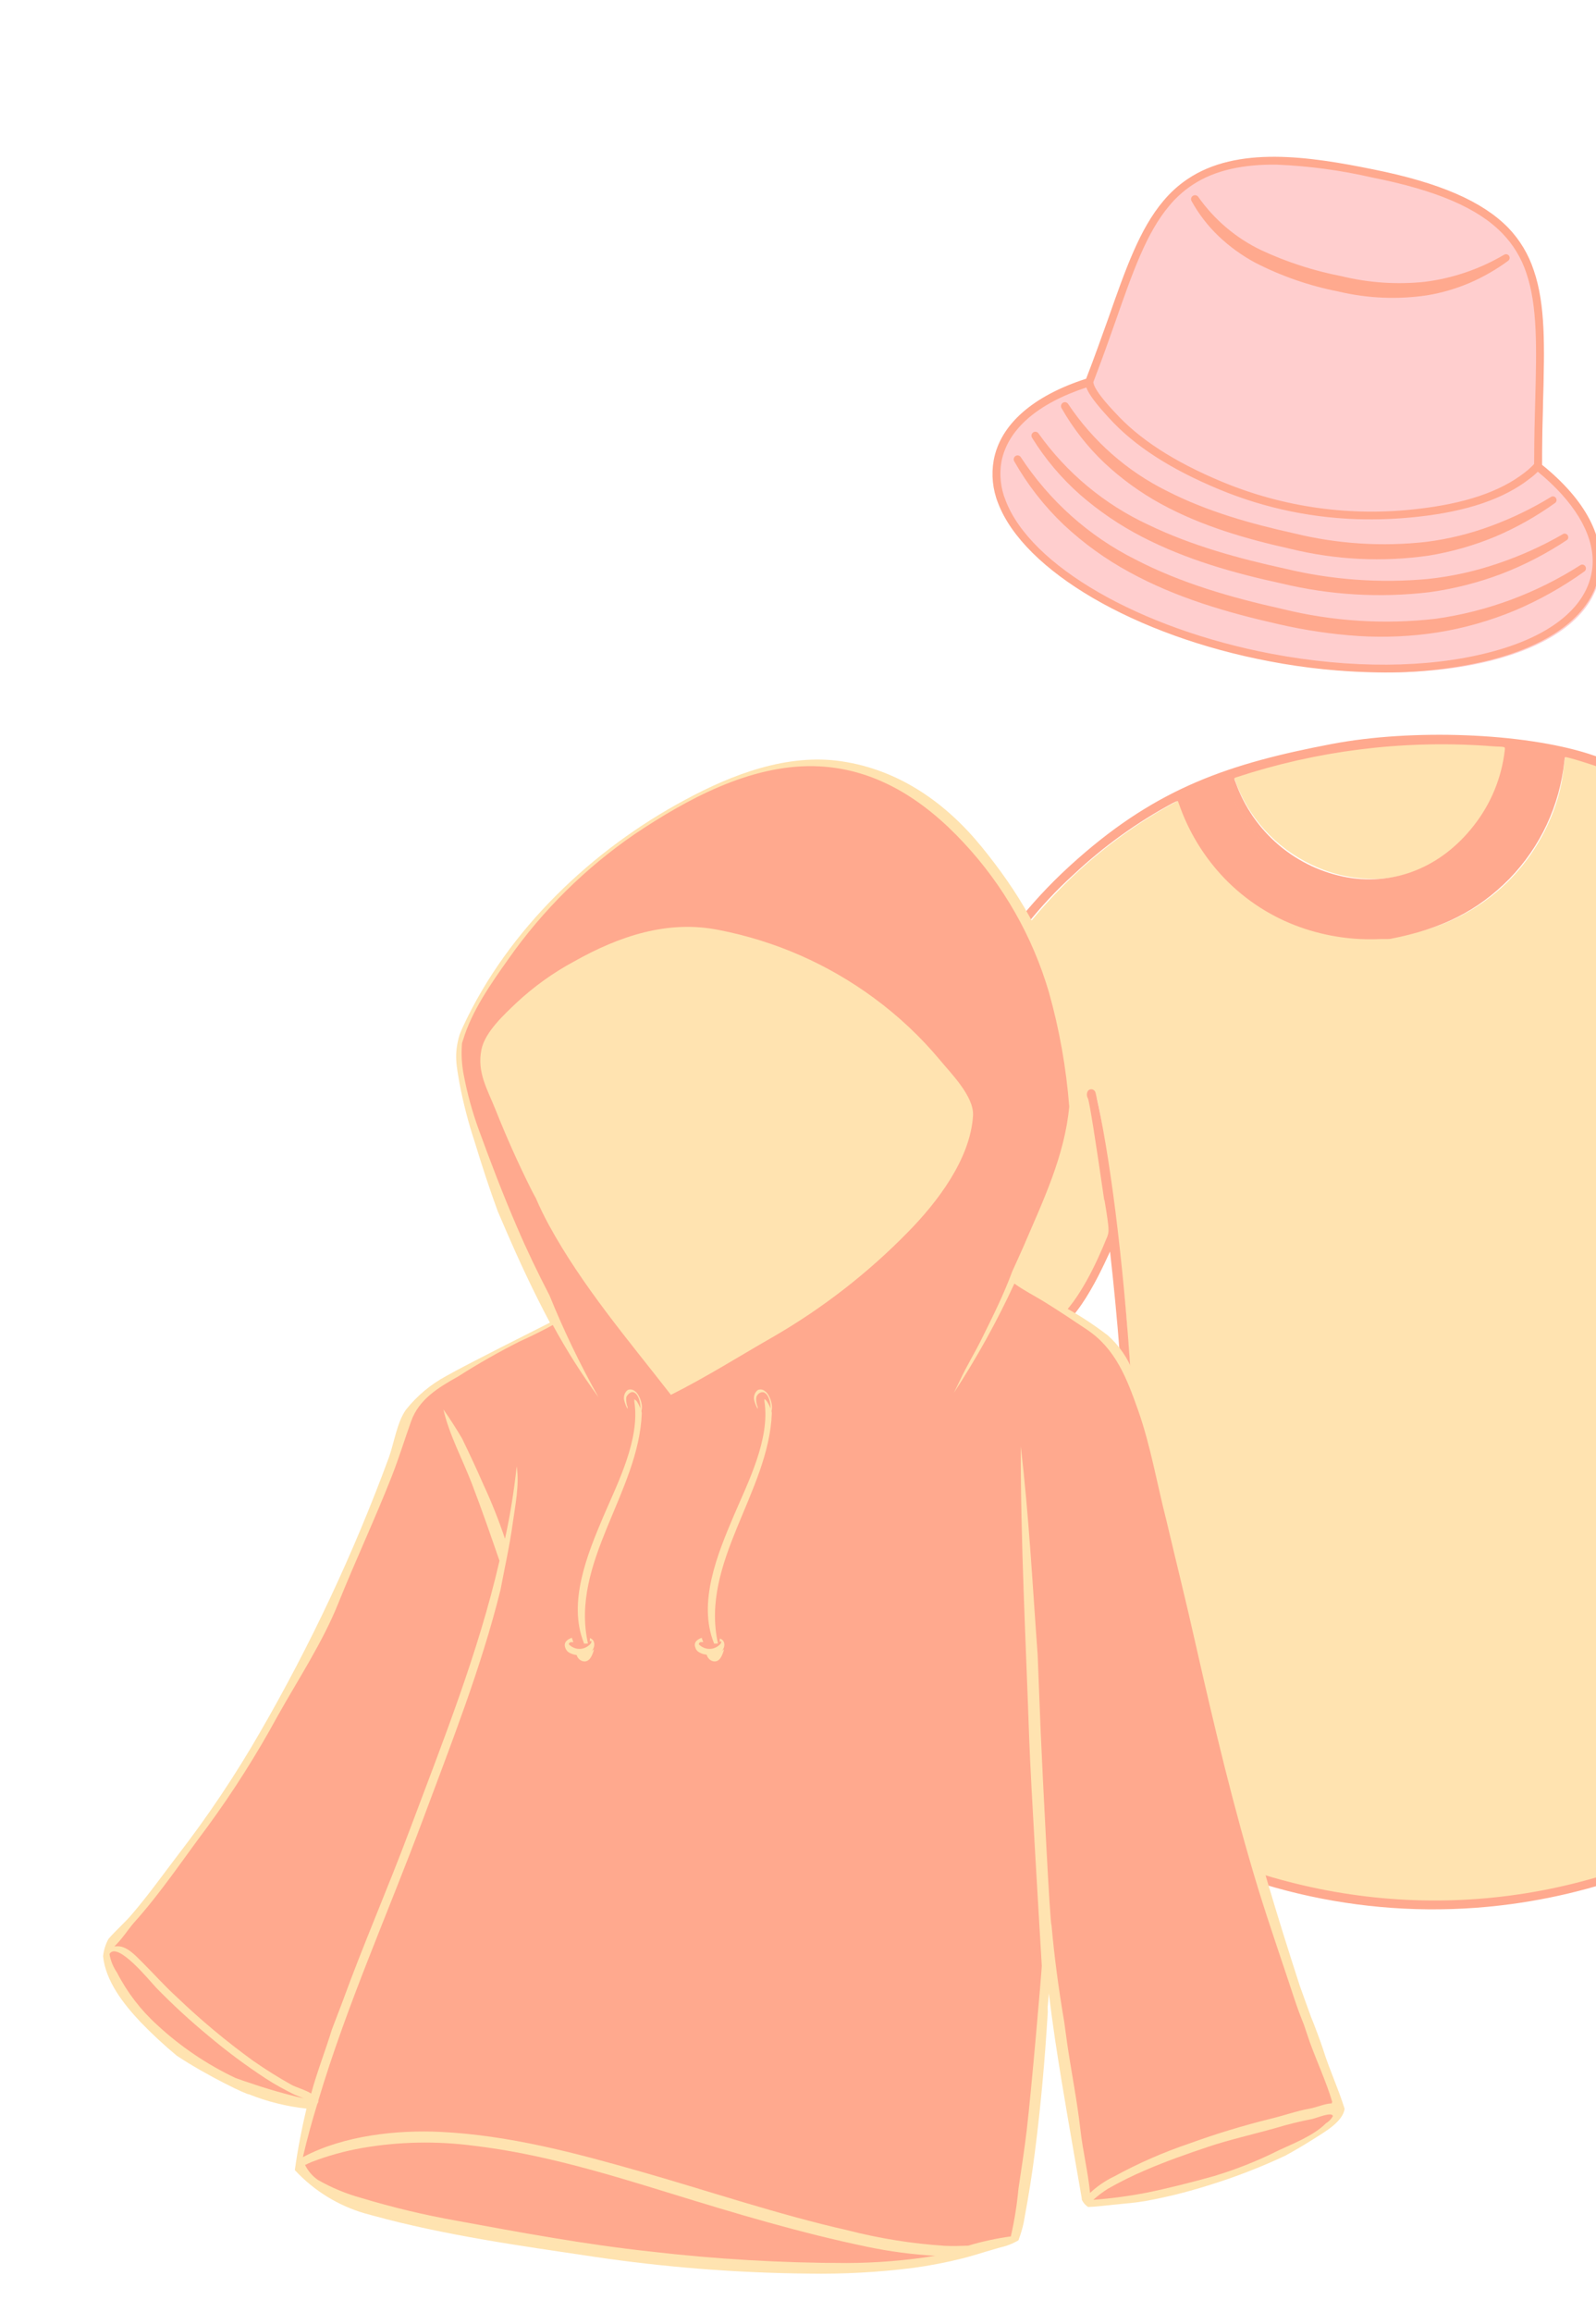 <svg width="270" height="391" viewBox="0 0 270 391" fill="none" xmlns="http://www.w3.org/2000/svg">
<path d="M307.216 152.975C306.09 152.015 304.947 150.947 303.8 149.939C302.659 149.03 301.579 148.048 300.566 146.998C300.21 146.589 297.231 144.329 295.716 142.916C293.133 140.892 290.445 139.007 287.664 137.268C280.733 132.98 273.201 129.763 265.319 127.724C263.954 127.423 265.602 132.1 261.26 140.629C250.312 162.112 219.724 165.348 205.148 144.826C203.123 141.956 201.531 138.803 200.424 135.467C200.201 134.931 199.987 135.035 198.759 135.677C187.781 141.619 178.307 150.003 171.06 160.189C168.413 162.971 162.744 173.687 143.146 195.511C142.657 195.943 142.345 196.541 142.27 197.191C142.196 197.841 142.365 198.496 142.744 199.028C149.485 209.089 166.2 221.918 175.586 224.847C177.844 225.548 179.091 224.811 180.643 223.303C183.963 219.982 186.789 214.106 188.507 209.609C188.696 209.13 188.76 208.611 188.691 208.1C188.314 205.21 188.061 202.31 187.517 199.432C187.169 197.602 186.988 195.732 186.64 193.902C186.291 192.073 185.905 190.016 185.635 188.068C185.378 187.245 185.233 186.391 185.205 185.529C185.205 185.529 185.314 185.483 185.374 185.458C186.084 185.075 190.418 218.098 190.742 225.719C192.629 247.753 193.049 269.887 191.999 291.973C191.382 303.151 191.168 303.184 191.317 304.638C191.673 308.196 194.252 309.393 197.437 311.052C215.154 320.341 235.255 324.017 255.082 321.595C274.908 319.173 293.527 310.766 308.475 297.486C310.745 295.478 312.356 293.358 311.403 290.179C309.259 283.047 306.387 274.029 302.807 258.796C296.611 232.786 292.603 206.303 290.826 179.626C290.731 177.962 290.708 176.297 290.548 174.647C290.499 174.298 290.537 173.943 290.659 173.613C290.659 173.613 290.768 173.567 290.816 173.547C290.865 173.527 290.816 173.547 290.852 173.632C292.31 196.98 292.203 197.168 293.489 198.577C293.846 198.957 298.438 206.525 304.812 210.127C307.227 211.478 309.607 209.767 312.332 207.653C320.261 201.474 331.09 188.055 335.45 177C336.714 173.638 330.909 173.934 307.216 152.975Z" fill="#FFE3B0"/>
<path d="M233.476 148.598C243.65 148.066 254.47 138.577 255.964 126.537C256.15 125.151 256.103 125.073 254.699 124.985C250.425 124.66 246.132 124.579 241.84 124.742C237.97 124.955 234.862 125.271 232.06 125.459C231.198 125.552 230.342 125.704 229.499 125.912C222.704 126.812 216.004 128.376 209.501 130.581C208.716 130.91 208.606 130.956 208.873 131.772C211.073 138.143 215.768 143.348 221.928 146.245C225.498 147.971 229.469 148.78 233.476 148.598Z" fill="#FFE3B0"/>
<path d="M201.169 139.007C200.732 137.958 200.3 136.921 199.936 135.841C199.572 134.761 199.693 134.88 206.256 132.262C207.279 131.834 207.569 131.981 207.781 132.799C211.73 144.787 225.105 151.726 234.883 149.788C240.139 148.646 244.924 145.919 248.583 141.982C252.242 138.045 254.595 133.09 255.32 127.796C255.449 126.836 255.403 126.416 256.015 126.373C258.356 126.585 260.683 126.921 262.986 127.38C263.376 127.457 263.712 127.543 263.655 127.992C262.384 139.741 256.488 148.185 247.926 153.353C243.952 155.778 239.511 157.335 234.898 157.92C230.286 158.505 225.609 158.105 221.182 156.747C216.754 155.388 212.678 153.103 209.227 150.043C205.775 146.984 203.028 143.221 201.169 139.007Z" fill="#FFA98E"/>
<path d="M330.926 170.637C328.48 168.94 325.136 166.631 320.599 162.96C312.72 156.607 307.463 151.963 303.206 148.246C295.943 141.865 291.955 138.35 283.485 133.762C278.781 131.21 273.851 129.103 268.758 127.468C257.615 123.926 238.924 123.213 225.291 125.81C207.97 129.106 195.989 133.173 182.326 145.217C174.585 152.035 170.466 157.824 165.397 165.099C158.246 175.497 150.332 185.345 141.72 194.561C141.154 195.054 140.769 195.724 140.628 196.463C140.486 197.203 140.595 197.969 140.938 198.639C147.235 208.76 166.439 223.647 175.748 225.593C180.872 226.7 185.891 215.709 187.601 212.045L187.788 211.637C190.366 234.505 191.377 257.521 190.812 280.523C190.501 291.52 190.063 297.043 189.799 300.346C189.539 303.318 189.481 304.273 189.864 305.501C190.148 306.444 190.616 307.321 191.243 308.079C191.87 308.837 192.642 309.462 193.514 309.915C212.367 320.645 234.196 324.884 255.661 321.983C264.327 320.811 272.801 318.507 280.869 315.131C291.448 310.732 301.168 304.494 309.583 296.704C313.121 293.42 312.028 290.112 310.525 285.544C310.169 284.69 309.937 283.756 309.649 282.789C302.152 257.013 296.725 230.678 293.419 204.038C293.191 202.258 292.984 200.769 292.825 199.633C292.999 199.847 293.227 200.153 293.459 200.471C295.863 203.895 298.784 206.924 302.117 209.447C303.439 210.397 305.466 211.396 306.781 211.06C307.132 210.973 307.475 210.859 307.807 210.717C315.786 207.379 332.052 187.789 335.706 176.74C336.468 174.46 335.069 173.499 330.926 170.637ZM304.729 209.213C301.142 207.45 297.115 203.293 292.993 197.23C292.749 196.894 292.587 196.505 292.521 196.096C291.033 181.944 290.91 176.855 290.862 174.685C290.88 174.064 290.827 173.442 290.703 172.833C290.648 172.686 290.545 172.561 290.411 172.479C290.278 172.396 290.121 172.36 289.965 172.376C289.809 172.392 289.663 172.46 289.549 172.568C289.435 172.677 289.361 172.82 289.337 172.975C289.007 174.545 290.44 190.381 290.904 195.226L290.96 195.36C292.064 211.706 297.339 239.334 300.396 252.973C304.351 270.617 307.271 280.162 309.215 286.507C309.588 287.711 309.91 288.793 310.209 289.785C310.575 290.858 310.605 292.018 310.294 293.108C309.983 294.198 309.347 295.166 308.471 295.881C297.772 305.639 285.048 312.893 271.214 317.121C257.381 321.349 242.781 322.445 228.466 320.332C213.759 318.196 200.757 312.655 194.084 308.546C193.105 308.018 192.305 307.209 191.785 306.223C191.265 305.237 191.049 304.118 191.165 303.01C194.875 255.358 189.892 204.329 185.353 184.839C185.328 184.692 185.261 184.556 185.163 184.446C185.064 184.335 184.936 184.255 184.794 184.214C184.662 184.18 184.524 184.184 184.395 184.226C184.266 184.267 184.151 184.344 184.064 184.447C183.941 184.638 183.874 184.859 183.87 185.086C183.867 185.313 183.926 185.536 184.042 185.731C184.327 186.413 185.335 192.806 186.788 202.835L186.865 203.018C187.689 207.942 187.636 208.293 187.307 209.147C185.443 213.778 182.557 219.824 179.088 222.965C178.647 223.477 178.067 223.849 177.418 224.036C176.77 224.224 176.081 224.218 175.435 224.021C165.239 221.142 147.725 206.651 142.533 198.258C142.373 198.07 142.253 197.852 142.179 197.617C142.105 197.381 142.078 197.134 142.101 196.888C142.123 196.642 142.195 196.404 142.311 196.187C142.426 195.969 142.585 195.777 142.775 195.622C151.446 186.112 159.496 176.049 166.874 165.497C171.727 158.728 175.557 153.375 181.646 147.864C186.689 143.131 192.324 139.075 198.408 135.797L198.481 135.767C198.719 135.623 198.977 135.515 199.246 135.447C199.301 135.518 199.336 135.602 199.348 135.691L199.409 135.837C201.049 140.619 203.718 144.982 207.226 148.615C210.79 152.283 215.146 155.08 219.956 156.79C224.338 158.346 228.981 159.026 233.622 158.789L234.348 158.786C234.626 158.799 234.904 158.793 235.181 158.767C243.998 157.068 250.006 153.996 255.336 148.617C260.585 143.219 263.866 136.203 264.651 128.699C264.684 128.471 264.722 128.083 264.79 128.04C264.858 127.997 265.241 128.095 265.466 128.158C276.326 131.088 287.72 137.288 292.915 141.614C293.111 141.775 293.405 141.967 293.709 142.184C294.013 142.379 294.306 142.591 294.586 142.819C295.923 144.077 297.351 145.212 298.814 146.361L298.953 146.489C301.554 148.866 310.804 157.279 320.967 165.111C326.339 169.277 330.03 171.842 332.002 173.221C332.865 173.82 333.44 174.209 333.606 174.369C333.948 174.626 334.191 174.994 334.294 175.41C334.397 175.825 334.354 176.264 334.172 176.652C330.631 186.122 317.851 203.094 308.529 208.683C306.703 209.776 305.773 209.736 304.729 209.213ZM214.097 142.791C216.486 145.21 219.337 147.119 222.479 148.402C225.621 149.686 228.989 150.318 232.38 150.261C235.608 150.122 238.774 149.32 241.679 147.902C244.584 146.485 247.167 144.483 249.267 142.022C252.951 137.964 255.308 132.872 256.022 127.428C256.103 126.663 256.133 126.666 256.551 126.677C258.643 126.822 260.723 127.114 262.776 127.551C263.212 127.641 263.212 127.641 263.158 128.093C262.5 135.497 259.303 142.439 254.113 147.737C248.922 153.034 242.059 156.358 234.693 157.143C227.327 157.928 219.915 156.124 213.72 152.039C207.525 147.955 202.931 141.842 200.722 134.744C200.722 134.744 200.696 134.683 200.764 134.64C200.832 134.597 201.493 134.335 202.258 134.015C203.716 133.391 205.206 132.844 206.722 132.376L206.892 132.305C207.232 132.163 207.281 132.143 207.415 132.43C207.51 132.58 207.594 132.736 207.667 132.897C209.023 136.648 211.223 140.034 214.097 142.791ZM254.584 126.712C254.071 131.451 252.229 135.944 249.273 139.672C243.863 146.574 236.102 149.749 228.005 148.383C223.712 147.627 219.695 145.743 216.363 142.921C213.031 140.1 210.504 136.443 209.039 132.323L208.993 132.214C208.876 131.933 208.78 131.702 208.866 131.565C208.934 131.506 209.019 131.471 209.109 131.464L209.206 131.423C222.758 126.964 237.041 125.159 251.279 126.105C252.036 126.175 252.635 126.21 253.1 126.231C254.606 126.288 254.606 126.288 254.584 126.712Z" fill="#FFA98E"/>
<path d="M223.819 346.51C223.567 345.645 222.198 342.021 221.777 341.038C221.136 339.286 220.509 337.534 219.882 335.782C218.009 329.999 216.192 324.214 214.469 318.37C210.413 304.653 207.05 290.605 203.869 276.62C202.399 270.144 192.646 234.422 191.706 232.029C190.793 229.651 189.328 227.527 187.432 225.833C184.857 223.851 182.117 222.093 179.243 220.581C177.835 219.772 172.638 216.784 171.783 216.426C172.706 214.397 174.376 211.662 175.202 209.636C177.305 205.079 179.163 200.412 180.77 195.656C181.644 192.315 182.226 188.903 182.51 185.46C181.954 179.606 180.934 173.807 179.459 168.116C176.945 158.599 172.242 150.796 166.098 143.239C159.954 135.682 152.018 130.158 142.336 128.731C133.208 127.38 123.879 130.944 115.956 135.221C100.202 143.645 85.992 157.13 78.356 173.54C78.151 173.991 77.946 174.442 77.757 174.948C76.719 178.423 77.285 180.371 77.727 183.156C78.375 186.547 79.243 189.892 80.328 193.169C81.529 197.104 82.797 201.01 84.215 204.855C84.667 205.92 85.118 206.971 85.582 208.022C87.806 213.182 90.283 218.5 93.031 223.656C90.807 224.789 79.021 230.673 75.49 232.685C72.86 234.101 70.543 236.037 68.679 238.377C67.179 240.469 66.668 243.995 65.801 246.424C59.867 262.533 52.563 278.101 43.973 292.954C39.842 300.132 35.234 307.022 30.178 313.577C27.605 316.941 25.172 320.369 22.441 323.558C21.277 324.986 19.669 326.347 18.356 327.863C17.856 328.773 17.544 329.774 17.438 330.807C17.876 335.048 20.923 338.903 23.762 341.921C25.713 343.943 27.775 345.855 29.938 347.647C35.277 351.157 41.887 354.275 42.103 354.142C45.226 355.392 48.505 356.207 51.848 356.566C51.03 359.992 50.365 363.467 49.88 366.964C53.095 370.441 57.191 372.973 61.73 374.289L62.997 374.632C75.162 377.981 88.018 379.766 100.42 381.609C112.444 383.396 124.577 384.35 136.732 384.467C142.679 384.57 148.626 384.245 154.528 383.497C157.296 383.118 160.041 382.59 162.752 381.913C163.368 381.752 163.997 381.591 164.639 381.402C166.154 380.932 167.67 380.489 169.2 380.046C170.288 379.811 171.331 379.404 172.291 378.84C172.654 377.887 172.947 376.908 173.168 375.912C173.237 375.507 173.305 375.089 173.387 374.67C174.045 371.153 174.602 367.621 175.057 364.074C176.076 356.136 176.779 348.236 177.257 340.234C177.248 339.957 177.238 339.68 177.229 339.417C177.312 338.638 177.381 337.859 177.436 337.067C177.748 339.662 178.096 342.251 178.481 344.835C179.832 353.839 181.456 362.75 182.998 371.719L183.006 371.941C183.228 372.464 183.605 372.905 184.086 373.205C185.464 373.156 186.975 372.963 188.378 372.816C190.248 372.638 192.134 372.487 193.985 372.158C197.612 371.484 201.194 370.582 204.71 369.458C209.071 368.107 213.333 366.454 217.467 364.51C219.078 363.634 220.633 362.705 222.132 361.764C224.035 360.545 227.176 358.811 227.471 356.596C226.412 353.168 224.862 349.897 223.819 346.51Z" fill="#FFE3B0"/>
<path d="M184.408 370.824C184.063 367.268 183.182 363.731 182.782 360.19C182.24 355.35 181.272 350.524 180.568 345.759C180.385 344.46 180.216 343.175 180.033 341.876C179.113 336.466 178.371 331.022 177.89 325.554C177.648 325.716 176.396 300.614 176.046 292.614L175.542 279.816C174.675 268.058 174.069 256.263 172.68 244.552C172.664 260.965 173.544 277.416 174.106 293.85C174.375 301.519 175.875 326.223 176.244 332.431C176.201 333.557 174.52 353.155 173.694 360.224C173.3 363.529 172.782 366.839 172.292 370.133C172.043 372.841 171.613 375.528 171.004 378.177C168.562 378.512 166.15 379.035 163.787 379.741C162.494 379.788 161.174 379.835 159.849 379.771C154.291 379.407 148.779 378.526 143.382 377.14C131.539 374.454 120.068 370.546 108.396 367.215C97.267 364.045 86.144 361.069 74.501 360.501C67.23 360.15 58.146 361.087 51.238 364.778C51.944 361.739 52.762 358.752 53.676 355.776C53.834 355.548 53.908 355.309 53.849 355.2C58.705 338.947 65.668 323.465 71.609 307.519C76.355 294.769 81.403 282.022 84.673 268.838C85.38 265.064 86.24 261.298 86.754 257.489C87.138 254.698 87.904 251.032 87.411 247.967C86.952 252.149 86.322 256.171 85.43 260.202C84.371 257.045 83.136 253.951 81.731 250.934C80.593 248.323 79.402 245.796 78.184 243.271C77.189 241.585 76.139 239.943 75.009 238.331C75.969 242.559 78.252 246.782 79.829 250.891C81.496 255.219 82.984 259.554 84.5 263.929C80.916 279.526 74.887 294.558 69.27 309.547C65.619 319.301 61.45 328.837 57.895 338.615C57.328 340.121 56.734 341.656 56.141 343.204C55.029 346.827 53.638 350.362 52.637 354.022C51.735 353.429 50.108 352.974 49.335 352.557C47.101 351.31 44.929 349.951 42.83 348.486C38.303 345.208 34.004 341.623 29.962 337.755C27.871 335.858 25.992 333.731 23.994 331.748C22.924 330.689 21.362 328.94 19.674 329.125L19.344 329.137C20.571 327.996 21.549 326.434 22.647 325.145C27.194 320.094 30.974 314.391 35.053 308.968C39.433 302.987 43.409 296.717 46.956 290.199C50.416 284.021 54.562 277.748 57.209 271.169C60.11 263.956 63.416 256.908 66.262 249.683C67.463 246.627 68.44 243.454 69.543 240.359C70.871 236.604 74.149 234.64 77.54 232.741C80.913 230.589 84.392 228.611 87.964 226.814C89.483 226.134 90.986 225.4 92.46 224.625L93.514 224.06C95.822 228.302 98.409 232.384 101.256 236.28C98.13 230.727 95.361 224.978 92.967 219.067C91.002 215.277 89.131 211.4 87.496 207.571C85.128 202.102 82.974 196.458 80.932 190.852C79.865 187.894 79.035 184.854 78.451 181.762C78.119 180.066 78.016 178.332 78.146 176.608C78.137 176.358 78.266 176.104 78.34 175.851C79.833 170.91 83.073 166.309 86.013 162.163C91.832 153.892 99.072 146.739 107.391 141.04C116.151 135.172 126.746 129.391 137.59 129.558C147.898 129.731 156.215 135.167 163.056 142.532C169.748 149.704 174.679 158.359 177.453 167.801C179.225 174.111 180.374 180.581 180.885 187.118C180.118 195.477 176.42 203.136 173.123 210.835C172.511 212.246 171.845 213.658 171.244 214.999C169.811 218.897 167.945 222.629 166.131 226.291C164.962 228.693 163.54 230.952 162.427 233.366C162.081 234.101 161.733 234.78 161.36 235.543C165.223 229.643 168.647 223.464 171.606 217.055C173.174 218.193 175.081 219.166 176.517 220.045C179.009 221.58 181.392 223.175 183.818 224.796C188.795 228.103 190.639 233.147 192.564 238.549C194.675 244.569 195.756 251.029 197.35 257.22C198.969 264.105 200.666 270.876 202.201 277.736C205.363 291.703 208.695 305.802 212.879 319.482C214.791 325.676 216.948 331.834 218.953 337.941C219.447 339.451 219.994 340.917 220.582 342.368C220.891 343.315 221.213 344.261 221.535 345.194C222.726 348.512 224.378 352.035 225.394 355.484L225.312 355.487L225.318 355.681C224.067 355.726 222.753 356.356 221.589 356.564C219.345 356.964 217.155 357.751 214.929 358.289C210.248 359.447 205.631 360.855 201.098 362.506C196.743 363.981 192.523 365.832 188.484 368.04C186.993 368.753 185.618 369.692 184.408 370.824Z" fill="#FFA98E"/>
<path d="M159.001 179.236C155.725 175.313 151.986 171.802 147.868 168.778C140.092 163.039 131.135 159.108 121.648 157.27C112.934 155.507 104.699 158.319 97.11 162.588C93.59 164.482 90.328 166.821 87.403 169.547C85.303 171.544 82.049 174.51 81.448 177.477C80.657 181.337 82.457 184.19 83.837 187.668C85.671 192.277 87.696 196.81 89.939 201.279C90.191 201.754 90.429 202.23 90.664 202.636C91.311 204.148 92.041 205.644 92.825 207.095C98.525 217.527 106.249 226.544 113.5 235.868C119.463 232.889 125.195 229.254 130.913 225.992C139.22 221.176 146.837 215.255 153.555 208.391C158.56 203.316 164.176 195.978 164.61 188.633C164.786 185.376 160.834 181.466 159.001 179.236Z" fill="#FFE3B0"/>
<path d="M157.463 203.245C151.399 211.573 142.291 218.239 133.705 223.682C127.439 227.799 120.942 231.549 114.246 234.912C114.264 234.863 114.262 234.808 114.241 234.76C109.278 229.761 105.371 223.492 101.56 217.594C99.713 214.753 97.741 211.876 95.89 208.925C92.051 201.449 88.48 193.771 85.454 185.962C84.563 183.696 83.283 181.721 83.206 179.121C83.128 176.522 84.831 174.454 86.415 172.542C89.726 168.493 94.424 165.57 98.862 163.044C103.228 160.58 107.979 158.884 112.912 158.028C118.289 157.185 124.315 159.142 129.38 160.788C138.833 163.979 146.951 169.502 154.288 176.284C157.845 179.588 160.847 183.449 163.178 187.717C164.476 190.218 162.638 194.297 161.593 196.66C160.445 198.992 159.061 201.199 157.463 203.245Z" fill="#FFE3B0"/>
<path d="M42.008 352.137C41.287 351.922 40.592 351.65 39.798 351.368C34.984 349.082 30.539 346.074 26.616 342.444C23.83 339.93 21.52 336.924 19.8 333.574C19.152 332.631 18.713 331.558 18.515 330.427C19.835 328.175 25.319 334.959 26.393 336.093C29.198 338.974 32.157 341.698 35.255 344.254C38.343 346.859 41.586 349.272 44.964 351.48C46.496 352.484 48.064 353.318 49.674 354.137C50.015 354.308 50.738 354.565 51.391 354.838C48.218 354.108 45.085 353.206 42.008 352.137Z" fill="#FFA98E"/>
<path d="M143.204 382.677C132.126 382.67 121.057 382.022 110.054 380.735C99.064 379.558 88.071 377.518 77.191 375.516C71.773 374.552 66.415 373.273 61.146 371.683C58.572 370.976 56.096 369.948 53.776 368.624C52.853 367.98 52.108 367.112 51.609 366.101C51.99 365.921 52.358 365.741 52.686 365.604C55.463 364.535 58.336 363.738 61.265 363.225C67.517 362.143 73.895 362.018 80.184 362.853C91.456 364.174 102.523 367.532 113.381 370.883C124.24 374.235 135.389 377.589 146.67 379.925C150.474 380.723 154.332 381.235 158.213 381.458C153.249 382.259 148.231 382.666 143.204 382.677Z" fill="#FFA98E"/>
<path d="M224.296 359.064C222.252 361.154 218.416 362.631 216.415 363.573C212.875 365.357 209.186 366.829 205.39 367.973C201.58 369.035 197.754 370.014 193.88 370.802C190.93 371.369 187.951 371.766 184.956 371.992C185.722 371.299 186.547 370.673 187.422 370.122C189.473 368.954 191.589 367.905 193.76 366.981C197.249 365.475 200.803 364.229 204.4 363.022C207.996 361.816 211.992 360.927 215.787 359.852C217.808 359.244 219.859 358.737 221.932 358.334C222.633 358.212 225.427 356.993 225.485 357.861C225.197 358.356 224.788 358.77 224.296 359.064Z" fill="#FFA98E"/>
<path d="M107.274 234.507C106.766 234.537 106.279 234.724 105.878 235.041C105.478 235.359 105.185 235.791 105.037 236.281C104.697 237.316 105.037 239.082 106.21 239.53C105.749 246.661 101.715 254.032 99.264 260.464C97.509 264.882 95.22 271.952 96.82 277.035C96.365 277.082 95.94 277.286 95.616 277.611C95.293 277.936 95.09 278.364 95.043 278.821C95.001 279.999 95.826 280.46 96.781 280.663C96.662 280.93 96.626 281.226 96.675 281.514C96.725 281.801 96.859 282.067 97.06 282.278C97.303 282.529 97.61 282.707 97.948 282.794C98.285 282.881 98.64 282.872 98.973 282.77C99.587 282.471 100.114 282.018 100.502 281.454C100.994 280.857 101.259 280.103 101.25 279.327C101.25 279.327 101.25 279.327 101.18 279.329C101.41 279.119 101.564 278.838 101.616 278.53C101.669 278.222 101.617 277.905 101.469 277.63C101.322 277.355 101.087 277.137 100.802 277.012C100.517 276.887 100.199 276.861 99.898 276.939C99.037 269.897 101.099 264.292 103.544 257.706C105.666 251.832 108.338 246.134 108.303 239.974C108.376 239.992 108.453 239.989 108.525 239.966C110.448 238.748 109.643 234.464 107.274 234.507Z" fill="#FFA98E"/>
<path d="M98.67 280.927C98.38 280.87 98.114 280.722 97.908 280.502C97.703 280.281 97.569 280 97.525 279.698C97.663 279.706 97.803 279.701 97.941 279.683C98.397 279.745 98.86 279.707 99.301 279.571C99.742 279.435 100.15 279.204 100.498 278.893C100.237 279.842 99.768 281.141 98.67 280.927Z" fill="#FFE3B0"/>
<path d="M99.918 277.955C100.024 277.84 100.187 277.389 99.902 277.51L99.738 277.516C99.786 277.437 99.807 277.34 99.797 277.244C99.797 277.244 99.791 277.085 99.789 277.005C101.107 277.404 100.564 279.538 99.132 279.812C98.606 279.911 98.072 279.93 97.541 279.869C97.055 279.813 96.582 279.646 96.15 279.378C95.903 279.187 95.715 278.909 95.614 278.586C95.293 277.644 96.113 277.153 96.752 276.955C96.819 277.202 96.901 277.444 96.997 277.678L96.503 277.696C96.407 277.699 96.142 277.979 96.256 278.086C96.777 278.591 97.439 278.856 98.115 278.832C98.791 278.808 99.433 278.495 99.918 277.955Z" fill="#FFE3B0"/>
<path d="M99.465 277.91C99.238 277.932 99.009 277.94 98.781 277.934L98.777 277.823C96.009 270.951 99.39 262.758 102.106 256.359C104.534 250.696 108.316 243.352 107.308 236.989C107.324 236.864 107.32 236.737 107.295 236.613C107.483 236.708 107.644 236.846 107.766 237.015C108.039 237.445 108.261 237.905 108.428 238.385C108.504 238.571 108.554 238.766 108.576 238.965C108.076 252.367 96.415 264.203 99.465 277.91Z" fill="#FFE3B0"/>
<path d="M108.295 238.902C108.488 237.796 108.184 235.746 107.157 235.425C106.711 235.276 106.154 235.805 105.961 236.238C105.914 236.584 105.926 236.938 105.998 237.281C106.013 237.496 106.071 237.705 106.166 237.893C106.17 238.017 106.175 238.14 106.179 238.264C105.907 237.798 105.707 237.285 105.587 236.746C105.52 236.425 105.543 236.089 105.653 235.785C105.763 235.481 105.954 235.223 106.201 235.047C106.405 234.963 106.625 234.939 106.84 234.977C107.056 235.015 107.26 235.114 107.432 235.264C108.197 235.773 109.086 238.077 108.295 238.902Z" fill="#FFE3B0"/>
<path d="M129.254 234.507C128.745 234.543 128.259 234.729 127.859 235.043C127.46 235.356 127.166 235.782 127.017 236.263C126.676 237.264 127.03 239.009 128.187 239.435C127.652 246.43 123.699 253.658 121.162 259.956C119.419 264.289 117.113 271.225 118.709 276.208C118.277 276.268 117.878 276.467 117.571 276.773C117.265 277.08 117.069 277.476 117.013 277.903C116.956 279.058 117.78 279.523 118.734 279.709C118.616 279.97 118.579 280.26 118.629 280.542C118.678 280.824 118.812 281.085 119.013 281.292C119.258 281.537 119.567 281.712 119.907 281.796C120.246 281.881 120.603 281.873 120.938 281.772C121.553 281.48 122.08 281.035 122.467 280.481C122.958 279.901 123.22 279.164 123.202 278.409C123.209 278.396 123.212 278.382 123.212 278.367C123.211 278.353 123.207 278.339 123.199 278.326C123.432 278.12 123.587 277.842 123.64 277.537C123.693 277.233 123.641 276.92 123.491 276.65C123.341 276.379 123.104 276.166 122.816 276.045C122.528 275.924 122.207 275.902 121.905 275.983C121.064 269.078 123.127 263.58 125.562 257.12C127.691 251.496 130.284 246.006 130.323 239.962C130.361 239.977 130.401 239.984 130.442 239.983C130.483 239.981 130.523 239.971 130.559 239.954C132.438 238.705 131.636 234.518 129.254 234.507Z" fill="#FFA98E"/>
<path d="M120.678 280.928C120.388 280.869 120.122 280.716 119.915 280.49C119.709 280.264 119.572 279.976 119.523 279.665L119.94 279.715C120.397 279.776 120.861 279.735 121.301 279.593C121.742 279.452 122.15 279.213 122.498 278.893C122.225 279.816 121.808 281.136 120.678 280.928Z" fill="#FFE3B0"/>
<path d="M121.88 277.996C121.985 277.883 122.133 277.442 121.865 277.576L121.716 277.581C121.752 277.498 121.772 277.407 121.774 277.314C121.774 277.314 121.769 277.159 121.766 277.081C123.144 277.468 122.535 279.562 121.113 279.847C120.587 279.92 120.054 279.908 119.53 279.81C119.045 279.764 118.574 279.601 118.149 279.329C117.891 279.159 117.7 278.881 117.617 278.554C117.284 277.631 118.113 277.149 118.734 276.956C118.743 277.205 118.887 277.433 118.977 277.664L118.487 277.681C118.391 277.685 118.142 277.959 118.241 278.08C118.754 278.58 119.409 278.848 120.081 278.833C120.752 278.818 121.393 278.52 121.88 277.996Z" fill="#FFE3B0"/>
<path d="M121.458 277.91C121.231 277.932 121.002 277.94 120.773 277.934C120.787 277.898 120.785 277.858 120.77 277.823C118.014 270.949 121.398 262.752 124.116 256.351C126.531 250.686 130.316 243.341 129.321 236.975C129.324 236.854 129.319 236.733 129.308 236.613C129.494 236.606 129.66 236.879 129.765 237.015C130.049 237.442 130.276 237.902 130.442 238.385C130.515 238.567 130.56 238.758 130.576 238.952C130.074 252.345 118.42 264.184 121.458 277.91Z" fill="#FFE3B0"/>
<path d="M130.317 238.902C130.514 237.797 130.207 235.763 129.165 235.43C128.907 235.394 128.646 235.456 128.426 235.606C128.205 235.756 128.038 235.985 127.952 236.255C127.896 236.596 127.909 236.947 127.988 237.283C128.014 237.498 128.076 237.705 128.171 237.894L128.184 238.264C127.917 237.795 127.715 237.284 127.585 236.749C127.521 236.428 127.546 236.095 127.657 235.792C127.768 235.489 127.961 235.231 128.208 235.052C128.415 234.963 128.64 234.938 128.86 234.978C129.08 235.018 129.286 235.123 129.457 235.282C130.219 235.776 131.058 238.093 130.317 238.902Z" fill="#FFE3B0"/>
<path d="M260.697 79.379C260.697 79.319 260.787 79.27 260.827 79.221C260.787 64.9 262.191 54.199 259.458 46.328C258.593 43.72 257.154 41.346 255.25 39.383C251.132 35.112 244.23 31.973 232.788 29.646C222.757 27.615 210.125 25.476 201.662 31.162C200.195 32.159 198.873 33.358 197.734 34.725C192.3 41.156 189.86 51.574 184.726 64.888C184.715 64.958 184.715 65.029 184.724 65.099C176.026 67.808 170.217 72.392 169.101 78.459C168.69 80.798 168.942 83.207 169.826 85.407C173.999 96.468 192.242 107.471 215.437 111.838C243.449 117.148 268.128 110.735 270.559 97.582C271.675 91.516 267.857 85.085 260.697 79.379Z" fill="#FFCECE"/>
<path d="M186.847 78.289C189.729 80.987 192.932 83.307 196.381 85.195C203.296 88.98 210.855 91.144 218.37 92.823C225.984 94.68 233.875 95.067 241.632 93.965C245.519 93.336 249.322 92.254 252.966 90.742C256.558 89.216 259.972 87.29 263.146 84.999C263.246 84.896 263.307 84.761 263.32 84.617C263.333 84.474 263.297 84.329 263.218 84.21C263.139 84.09 263.021 84.002 262.885 83.96C262.749 83.918 262.603 83.926 262.472 83.981C259.24 85.96 255.827 87.616 252.281 88.925C248.739 90.244 245.062 91.15 241.319 91.626C233.832 92.472 226.257 91.987 218.935 90.191C211.52 88.553 204.178 86.472 197.468 83.054C190.69 79.708 184.896 74.608 180.667 68.265C180.568 68.135 180.425 68.047 180.266 68.018C180.107 67.988 179.943 68.02 179.805 68.106C179.667 68.192 179.566 68.327 179.52 68.485C179.474 68.643 179.487 68.812 179.556 68.961C181.516 72.422 183.974 75.566 186.847 78.289Z" fill="#FFA98E"/>
<path d="M206.178 39.96C208.016 41.702 210.075 43.193 212.302 44.397C216.745 46.683 221.489 48.33 226.392 49.288C231.313 50.46 236.411 50.681 241.414 49.939C243.903 49.529 246.334 48.82 248.654 47.827C250.946 46.833 253.121 45.584 255.136 44.104C255.258 44.013 255.343 43.879 255.374 43.729C255.405 43.579 255.38 43.423 255.304 43.29C255.221 43.149 255.085 43.047 254.927 43.006C254.769 42.965 254.602 42.989 254.461 43.072C250.346 45.499 245.78 47.058 241.042 47.655C236.327 48.15 231.563 47.829 226.957 46.706C222.272 45.803 217.715 44.329 213.388 42.318C209.115 40.276 205.439 37.168 202.713 33.292C202.618 33.156 202.476 33.061 202.315 33.024C202.153 32.987 201.984 33.012 201.84 33.093C201.764 33.134 201.696 33.19 201.641 33.257C201.586 33.324 201.545 33.401 201.52 33.484C201.496 33.567 201.487 33.654 201.496 33.74C201.505 33.827 201.531 33.91 201.572 33.986C202.795 36.2 204.348 38.215 206.178 39.96Z" fill="#FFA98E"/>
<path d="M268.195 95.766C268.154 95.696 268.099 95.635 268.034 95.587C267.969 95.539 267.896 95.504 267.817 95.485C267.739 95.467 267.658 95.464 267.579 95.478C267.5 95.491 267.425 95.521 267.357 95.565C259.923 100.317 251.594 103.406 242.915 104.63C234.231 105.636 225.443 105.078 216.949 102.981C208.354 101.064 199.855 98.642 192.075 94.607C184.224 90.681 177.526 84.698 172.661 77.266C172.563 77.135 172.421 77.047 172.262 77.018C172.104 76.988 171.941 77.02 171.803 77.106C171.666 77.193 171.565 77.328 171.52 77.486C171.474 77.644 171.487 77.814 171.556 77.963C173.824 81.972 176.665 85.612 179.983 88.762C183.324 91.885 187.036 94.564 191.033 96.733C199.007 101.115 207.772 103.631 216.425 105.579C220.813 106.585 225.27 107.243 229.757 107.547C234.268 107.834 238.796 107.629 243.265 106.934C247.725 106.214 252.089 104.973 256.273 103.235C260.425 101.475 264.376 99.256 268.057 96.616C268.18 96.517 268.262 96.376 268.287 96.219C268.313 96.061 268.28 95.9 268.195 95.766Z" fill="#FFA98E"/>
<path d="M182.708 83.644C185.904 86.429 189.418 88.818 193.175 90.759C200.663 94.641 208.782 96.93 216.867 98.678C225.038 100.637 233.486 101.131 241.826 100.139C245.991 99.568 250.08 98.529 254.017 97.04C257.926 95.537 261.66 93.602 265.15 91.27C265.241 91.168 265.296 91.04 265.307 90.904C265.318 90.767 265.285 90.631 265.212 90.516C265.138 90.402 265.03 90.314 264.903 90.269C264.776 90.223 264.637 90.221 264.509 90.262C260.975 92.309 257.248 93.995 253.384 95.293C249.549 96.606 245.581 97.482 241.554 97.905C233.468 98.651 225.317 98.062 217.419 96.163C209.422 94.416 201.51 92.24 194.206 88.71C186.826 85.277 180.449 79.97 175.695 73.306C175.6 73.159 175.451 73.056 175.281 73.021C175.111 72.985 174.933 73.019 174.788 73.116C174.643 73.213 174.542 73.364 174.506 73.536C174.471 73.708 174.505 73.887 174.6 74.034C176.824 77.622 179.555 80.859 182.708 83.644Z" fill="#FFA98E"/>
<path d="M260.88 78.605C260.864 74.714 260.962 71.164 261.049 67.723C261.287 58.678 261.484 51.537 259.467 45.699C258.587 43.012 257.117 40.561 255.166 38.53C250.796 34.053 243.571 30.903 232.38 28.657C221.554 26.455 209.303 24.587 200.855 30.311C199.339 31.337 197.974 32.575 196.8 33.988C192.802 38.724 190.44 45.432 187.456 53.939C186.316 57.089 185.145 60.448 183.744 64.044C174.735 66.94 169.217 71.778 168.105 77.841C167.68 80.264 167.932 82.758 168.834 85.042C173.186 96.541 192.093 107.56 214.802 111.836C220.833 112.992 226.952 113.615 233.09 113.699C239.499 113.836 245.899 113.134 252.131 111.611C262.776 108.863 269.313 103.706 270.53 97.095C271.682 91.022 268.213 84.52 260.88 78.605ZM188.714 54.322C191.647 45.944 193.969 39.335 197.807 34.797C198.897 33.477 200.169 32.321 201.584 31.366C205.559 28.666 210.6 27.783 215.926 27.84C221.375 28.061 226.792 28.787 232.109 30.011C243.034 32.174 250.044 35.202 254.169 39.477C255.998 41.361 257.379 43.641 258.209 46.145C260.12 51.752 259.954 58.783 259.718 67.689C259.624 70.83 259.549 74.062 259.54 77.563C259.537 77.853 259.533 78.152 259.53 78.451C259.393 78.621 259.243 78.779 259.081 78.925C258.721 79.278 258.338 79.607 257.936 79.91C253.767 83.157 247.797 85.168 239.668 86.077C228.465 87.384 217.119 85.792 206.694 81.451C198.593 78.071 192.667 74.227 188.574 69.693L188.389 69.501C186.108 67.063 185.313 65.757 185.064 65.056C185.011 64.915 184.976 64.767 184.961 64.616L185.357 63.573C186.596 60.324 187.675 57.283 188.714 54.322ZM269.25 96.892C268.128 102.955 261.949 107.786 251.83 110.351C241.542 113.003 228.49 113.091 215.073 110.552C192.797 106.32 174.31 95.686 170.112 84.597C169.277 82.536 169.035 80.279 169.414 78.085C170.46 72.659 175.441 68.264 183.777 65.521C184.179 66.633 185.345 68.202 187.412 70.459L187.587 70.65C191.817 75.325 197.899 79.281 206.196 82.733C214.114 86.027 222.583 87.754 231.146 87.821C234.047 87.849 236.947 87.703 239.831 87.386C248.206 86.479 254.405 84.351 258.763 80.957C259.256 80.595 259.722 80.197 260.157 79.765C266.189 84.708 269.493 90.081 269.438 95.038C269.427 95.66 269.364 96.28 269.25 96.892Z" fill="#FFA98E"/>
</svg>
